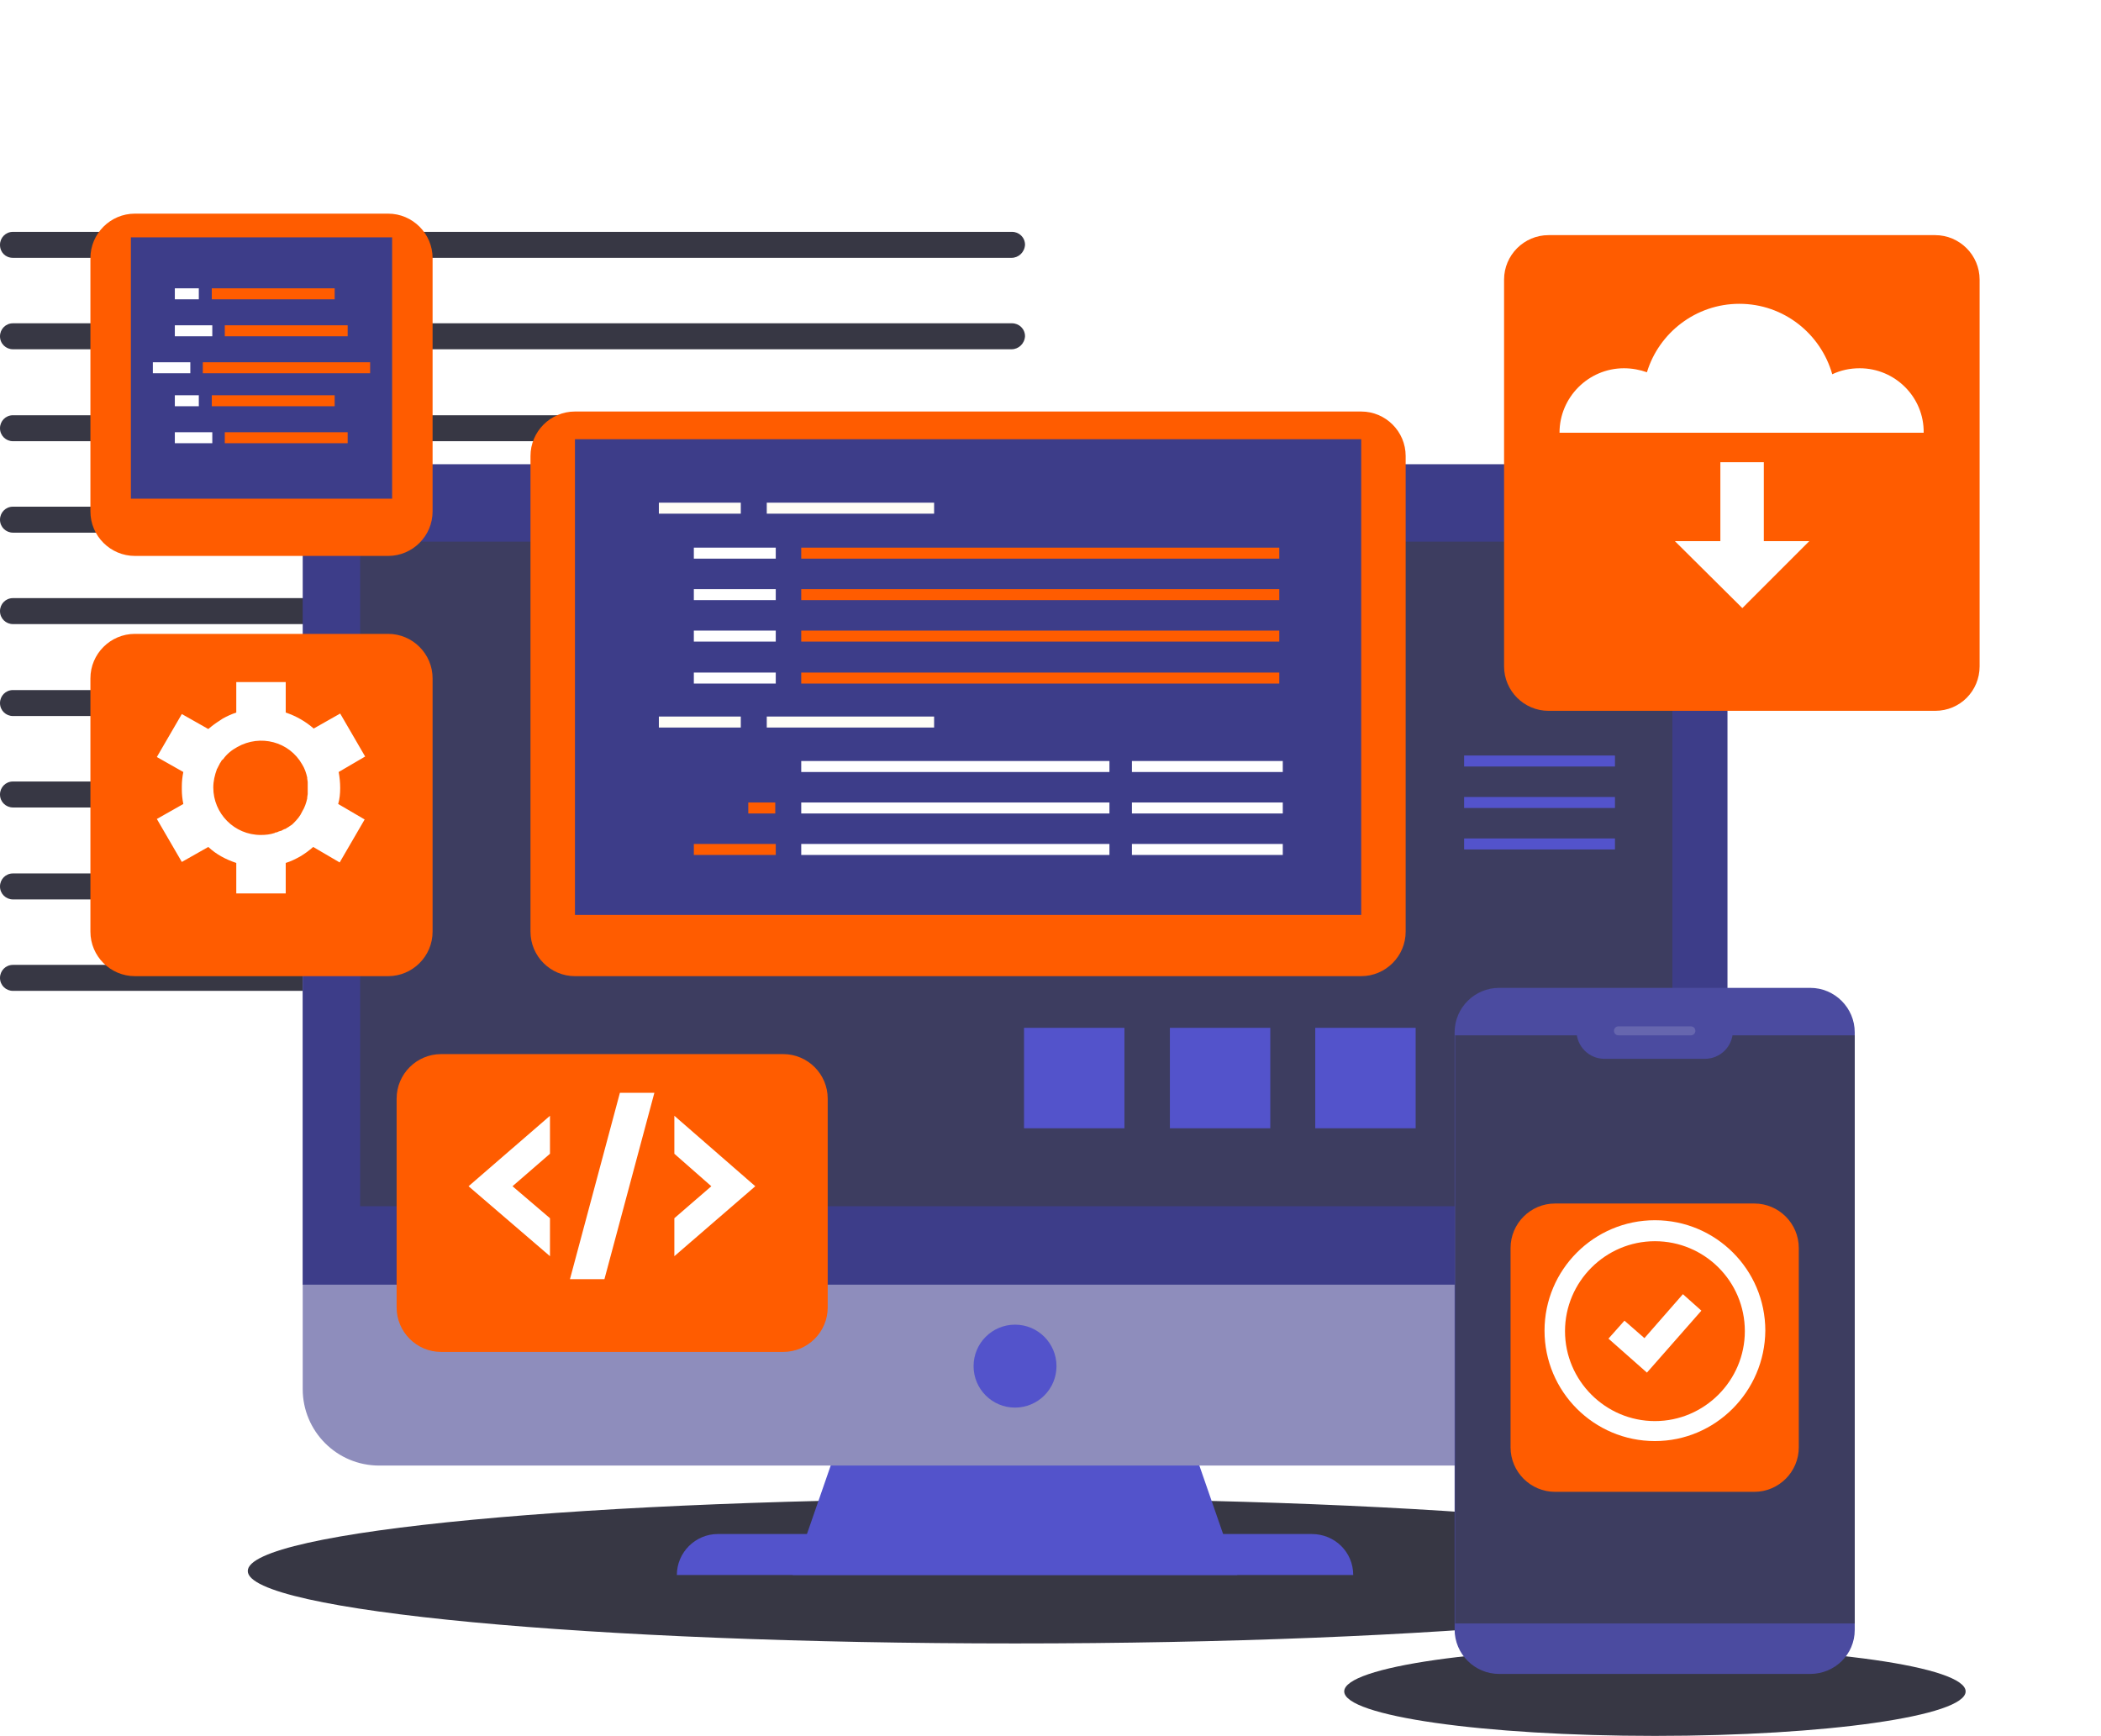 <svg width="501" height="414" viewBox="0 0 501 414" fill="none" xmlns="http://www.w3.org/2000/svg">
<g clip-path="url(#clip0_29_19)">
<path d="M408.09 74.243C408.09 70.43 407.732 66.736 407.018 63.041L425.719 52.316L408.209 22.047L389.627 32.772C384.028 27.767 377.358 23.834 369.973 21.451V0H335.072V21.451C331.856 22.523 328.64 23.953 325.662 25.503C325.305 25.741 324.947 25.86 324.59 26.098C324.232 26.337 323.875 26.456 323.518 26.694C320.659 28.482 317.919 30.508 315.299 32.772L296.717 22.047L279.207 52.316L297.789 63.041C297.074 66.378 296.717 69.834 296.598 73.171C296.598 73.528 296.598 74.005 296.598 74.363C296.598 74.72 296.598 75.197 296.598 75.554C296.717 78.891 297.074 82.347 297.789 85.684L279.207 96.409L296.717 126.679L315.299 115.953C321.016 121.078 327.806 124.891 334.953 127.275V148.725H369.854V127.155C373.308 125.964 376.762 124.415 380.098 122.508C383.433 120.601 386.53 118.337 389.389 115.834L408.09 126.679L425.6 96.528L406.899 85.684C407.732 81.99 408.09 78.176 408.09 74.243ZM375.333 98.912C375.214 99.031 374.976 99.15 374.857 99.269C374.261 99.865 373.665 100.342 372.951 100.819C372.593 101.057 372.355 101.295 371.998 101.534C371.521 101.891 370.926 102.249 370.449 102.606C369.973 102.845 369.615 103.202 369.139 103.44C368.663 103.679 368.305 103.917 367.829 104.155C367.233 104.394 366.638 104.751 366.042 104.99C365.685 105.109 365.327 105.347 364.97 105.466C364.255 105.824 363.421 106.062 362.707 106.301C362.469 106.42 362.349 106.42 362.111 106.539C359.014 107.492 355.798 107.969 352.344 107.969C333.762 107.969 318.753 92.953 318.753 74.363C318.753 69.834 319.706 65.425 321.255 61.492C321.374 61.254 321.374 61.135 321.493 60.896C321.85 60.181 322.088 59.466 322.446 58.87C322.684 58.394 322.922 58.036 323.16 57.56C323.399 57.202 323.637 56.725 323.875 56.368C324.232 55.772 324.709 55.057 325.185 54.461C325.305 54.342 325.424 54.104 325.543 53.984C328.163 50.529 331.499 47.668 335.429 45.404C351.51 36.109 372.117 41.591 381.408 57.679C383.076 60.658 384.267 63.757 384.981 66.855C384.981 67.093 385.1 67.212 385.1 67.451C385.22 68.285 385.458 69 385.577 69.834C385.577 70.192 385.696 70.549 385.696 70.907C385.815 71.503 385.815 72.218 385.815 72.814C385.815 73.29 385.815 73.886 385.815 74.363C385.815 74.839 385.815 75.435 385.815 75.912C385.815 76.508 385.696 77.223 385.696 77.819C385.696 78.176 385.577 78.534 385.577 78.891C385.458 79.725 385.339 80.44 385.22 81.275C385.22 81.513 385.1 81.632 385.1 81.871C384.386 84.969 383.195 88.067 381.527 91.047C379.859 94.145 377.715 96.648 375.333 98.912Z" fill="white"/>
<path d="M491.113 180.663C491.113 178.518 490.875 176.373 490.518 174.347L501 168.269L491.113 151.228L480.631 157.306C477.415 154.446 473.723 152.301 469.553 150.87V138.834H449.899V150.87C448.113 151.466 446.326 152.301 444.658 153.135C444.42 153.254 444.301 153.373 444.063 153.492C443.824 153.611 443.705 153.731 443.467 153.85C441.8 154.803 440.251 155.995 438.822 157.306L428.339 151.228L418.453 168.269L428.935 174.347C428.578 176.254 428.339 178.161 428.339 180.067C428.339 180.306 428.339 180.544 428.339 180.782C428.339 181.021 428.339 181.259 428.339 181.497C428.339 183.404 428.578 185.311 428.935 187.218L418.453 193.295L428.339 210.337L438.822 204.259C442.038 207.119 445.849 209.264 449.899 210.694V222.85H469.553V210.694C471.459 209.979 473.484 209.145 475.271 208.073C477.177 207 478.964 205.689 480.512 204.259L491.113 210.337L501 193.295L490.399 187.218C490.875 185.073 491.113 182.927 491.113 180.663ZM472.65 194.606C472.531 194.725 472.531 194.725 472.412 194.845C472.055 195.202 471.698 195.44 471.34 195.679C471.221 195.798 470.983 195.917 470.864 196.036C470.625 196.275 470.268 196.394 469.911 196.632C469.673 196.751 469.434 196.99 469.196 197.109C468.958 197.228 468.72 197.347 468.481 197.466C468.124 197.585 467.886 197.824 467.528 197.943C467.29 198.062 467.171 198.062 466.933 198.181C466.456 198.301 466.099 198.539 465.623 198.658C465.504 198.658 465.384 198.777 465.265 198.777C463.479 199.254 461.692 199.611 459.786 199.611C449.304 199.611 440.847 191.15 440.847 180.663C440.847 178.041 441.323 175.658 442.276 173.394C442.276 173.275 442.395 173.155 442.395 173.036C442.514 172.679 442.752 172.202 442.991 171.845C443.11 171.606 443.229 171.368 443.348 171.13C443.467 170.891 443.586 170.653 443.825 170.415C444.063 170.057 444.301 169.699 444.539 169.342C444.658 169.223 444.658 169.104 444.777 169.104C446.207 167.197 448.113 165.529 450.376 164.218C459.429 158.974 471.102 162.073 476.343 171.13C477.296 172.798 478.011 174.585 478.368 176.254C478.368 176.373 478.368 176.492 478.487 176.611C478.606 177.088 478.606 177.565 478.725 177.922C478.725 178.161 478.725 178.399 478.844 178.518C478.844 178.876 478.964 179.233 478.964 179.591C478.964 179.829 478.964 180.187 478.964 180.425C478.964 180.663 478.964 181.021 478.964 181.259C478.964 181.617 478.964 181.974 478.844 182.332C478.844 182.57 478.844 182.808 478.725 182.927C478.606 183.404 478.606 183.881 478.487 184.238C478.487 184.358 478.487 184.477 478.368 184.596C478.011 186.383 477.296 188.052 476.343 189.72C475.152 191.865 473.961 193.295 472.65 194.606Z" fill="white"/>
<path d="M108.038 297.57C106.966 294.829 105.655 292.207 104.107 289.705L114.708 276.596L93.386 259.435L82.785 272.544C77.187 270.399 71.231 269.446 65.156 269.803L59.081 254.073L33.59 263.964L39.665 279.694C37.64 281.363 35.735 283.269 33.948 285.295C33.71 285.534 33.59 285.772 33.352 286.01C33.114 286.249 32.995 286.487 32.757 286.725C31.089 288.87 29.66 291.135 28.468 293.518L11.912 291.016L7.742 318.067L24.299 320.689C24.776 323.311 25.372 325.933 26.325 328.435C26.444 328.793 26.563 329.031 26.682 329.389C26.801 329.627 26.92 329.984 27.039 330.223C27.992 332.725 29.302 335.109 30.732 337.373L20.25 350.363L41.571 367.523L52.053 354.415C57.771 356.56 63.727 357.394 69.683 357.155L75.757 372.886L101.248 362.995L95.173 347.264C97.436 345.477 99.461 343.332 101.367 340.948C103.273 338.565 104.941 336.062 106.251 333.44L123.046 336.062L127.215 309.01L110.42 306.269C109.944 303.409 109.229 300.43 108.038 297.57ZM91.123 324.86C91.004 324.979 91.004 325.098 90.885 325.337C90.647 325.933 90.29 326.409 89.932 327.005C89.813 327.244 89.575 327.482 89.456 327.72C89.218 328.197 88.86 328.554 88.622 328.912C88.384 329.269 88.145 329.508 87.907 329.865C87.669 330.223 87.431 330.461 87.073 330.819C86.716 331.176 86.359 331.534 86.001 331.891C85.763 332.13 85.525 332.368 85.406 332.487C84.929 332.964 84.453 333.321 83.976 333.798C83.857 333.917 83.738 334.036 83.619 334.155C81.594 335.705 79.331 337.016 76.949 337.969C63.369 343.212 48.123 336.539 42.762 322.834C41.452 319.497 40.857 316.041 40.976 312.705C40.976 312.585 40.976 312.347 40.976 312.228C40.976 311.632 41.095 311.036 41.095 310.44C41.095 310.083 41.214 309.725 41.214 309.368C41.214 309.01 41.333 308.653 41.452 308.295C41.571 307.7 41.69 307.104 41.809 306.508C41.809 306.389 41.929 306.15 41.929 306.031C42.882 302.813 44.43 299.715 46.693 296.974C55.865 285.653 72.422 283.865 83.738 292.922C85.763 294.591 87.55 296.497 88.979 298.643C89.098 298.762 89.098 298.881 89.218 299C89.575 299.477 89.932 300.073 90.17 300.668C90.29 300.907 90.409 301.145 90.528 301.503C90.766 301.979 91.004 302.456 91.123 302.933C91.242 303.29 91.481 303.648 91.6 304.005C91.719 304.363 91.838 304.72 91.957 305.197C92.076 305.674 92.314 306.15 92.434 306.627C92.553 306.865 92.553 307.223 92.672 307.461C92.791 308.057 92.91 308.653 93.029 309.368C93.029 309.487 93.029 309.725 93.148 309.845C93.506 312.347 93.506 314.969 93.148 317.591C93.029 320.212 92.195 322.596 91.123 324.86Z" fill="white"/>
<path d="M241.209 61.492H3.097C1.31 61.492 0 60.181 0 58.394C0 56.725 1.31 55.295 3.097 55.295H241.328C242.996 55.295 244.425 56.606 244.425 58.394C244.306 60.181 242.877 61.492 241.209 61.492Z" fill="#373744"/>
<path d="M241.209 83.3H3.097C1.429 83.3 0 81.99 0 80.202C0 78.534 1.31 77.104 3.097 77.104H241.328C242.996 77.104 244.425 78.415 244.425 80.202C244.306 81.99 242.877 83.3 241.209 83.3Z" fill="#373744"/>
<path d="M241.209 105.228H3.097C1.429 105.228 0 103.917 0 102.13C0 100.461 1.31 99.031 3.097 99.031H241.328C242.996 99.031 244.425 100.342 244.425 102.13C244.306 103.798 242.877 105.228 241.209 105.228Z" fill="#373744"/>
<path d="M241.209 127.036H3.097C1.429 127.036 0 125.725 0 123.938C0 122.269 1.31 120.839 3.097 120.839H241.328C242.996 120.839 244.425 122.15 244.425 123.938C244.306 125.725 242.877 127.036 241.209 127.036Z" fill="#373744"/>
<path d="M241.209 148.845H3.097C1.429 148.845 0 147.534 0 145.746C0 144.078 1.31 142.648 3.097 142.648H241.328C242.996 142.648 244.425 143.959 244.425 145.746C244.306 147.534 242.877 148.845 241.209 148.845Z" fill="#373744"/>
<path d="M241.209 170.772H3.097C1.429 170.772 0 169.461 0 167.674C0 166.005 1.31 164.575 3.097 164.575H241.328C242.996 164.575 244.425 165.886 244.425 167.674C244.306 169.342 242.877 170.772 241.209 170.772Z" fill="#373744"/>
<path d="M241.209 192.58H3.097C1.429 192.58 0 191.269 0 189.482C0 187.813 1.31 186.383 3.097 186.383H241.328C242.996 186.383 244.425 187.694 244.425 189.482C244.306 191.269 242.877 192.58 241.209 192.58Z" fill="#373744"/>
<path d="M241.209 214.508H3.097C1.429 214.508 0 213.197 0 211.409C0 209.741 1.31 208.311 3.097 208.311H241.328C242.996 208.311 244.425 209.622 244.425 211.409C244.306 213.078 242.877 214.508 241.209 214.508Z" fill="#373744"/>
<path d="M241.209 236.316H3.097C1.429 236.316 0 235.005 0 233.218C0 231.549 1.31 230.119 3.097 230.119H241.328C242.996 230.119 244.425 231.43 244.425 233.218C244.306 234.886 242.877 236.316 241.209 236.316Z" fill="#373744"/>
<path d="M242.043 391.953C343.09 391.953 425.004 384.217 425.004 374.674C425.004 365.13 343.09 357.394 242.043 357.394C140.996 357.394 59.081 365.13 59.081 374.674C59.081 384.217 140.996 391.953 242.043 391.953Z" fill="#373744"/>
<path d="M295.049 375.627H189.036L207.261 323.073H276.825L295.049 375.627Z" fill="#5353CB"/>
<path d="M393.677 349.528H90.409C80.284 349.528 72.184 341.306 72.184 331.295V163.026H411.902V331.295C411.902 341.425 403.683 349.528 393.677 349.528Z" fill="#8E8DBC"/>
<path d="M411.902 306.389H72.184V128.943C72.184 118.813 80.403 110.71 90.409 110.71H393.677C403.802 110.71 411.902 118.933 411.902 128.943V306.389Z" fill="#3D3D89"/>
<path d="M398.799 129.181H85.882V287.679H398.799V129.181Z" fill="#3D3D60"/>
<path d="M242.043 335.705C247.503 335.705 251.929 331.276 251.929 325.813C251.929 320.351 247.503 315.922 242.043 315.922C236.583 315.922 232.156 320.351 232.156 325.813C232.156 331.276 236.583 335.705 242.043 335.705Z" fill="#5353CB"/>
<path d="M322.684 375.627H161.402C161.402 370.264 165.809 365.855 171.169 365.855H312.797C318.277 365.855 322.684 370.145 322.684 375.627Z" fill="#5353CB"/>
<path d="M394.63 414C435.549 414 468.72 409.251 468.72 403.394C468.72 397.536 435.549 392.788 394.63 392.788C353.711 392.788 320.54 397.536 320.54 403.394C320.54 409.251 353.711 414 394.63 414Z" fill="#373744"/>
<path d="M431.675 399.223H357.466C351.629 399.223 346.865 394.456 346.865 388.617V246.207C346.865 240.368 351.629 235.601 357.466 235.601H431.675C437.511 235.601 442.276 240.368 442.276 246.207V388.736C442.276 394.575 437.511 399.223 431.675 399.223Z" fill="#4B4BA0"/>
<path d="M442.276 246.922H346.984V387.187H442.276V246.922Z" fill="#3D3D60"/>
<g filter="url(#filter0_d_29_19)">
<path d="M418.334 351.793H370.807C364.97 351.793 360.205 347.026 360.205 341.187V293.637C360.205 287.798 364.97 283.031 370.807 283.031H418.334C424.17 283.031 428.935 287.798 428.935 293.637V341.187C428.935 347.026 424.17 351.793 418.334 351.793Z" fill="#FF5C00"/>
</g>
<path d="M394.63 343.689C380.098 343.689 368.305 331.891 368.305 317.352C368.305 302.813 380.098 291.016 394.63 291.016C409.162 291.016 420.954 302.813 420.954 317.352C420.835 331.891 409.043 343.689 394.63 343.689ZM394.63 296.021C382.837 296.021 373.189 305.674 373.189 317.472C373.189 329.269 382.837 338.922 394.63 338.922C406.422 338.922 416.071 329.269 416.071 317.472C416.071 305.554 406.422 296.021 394.63 296.021Z" fill="white"/>
<path d="M392.724 327.363L383.552 319.259L387.364 314.969L392.129 319.14L401.3 308.653L405.708 312.585L392.724 327.363Z" fill="white"/>
<path d="M406.541 252.523H382.599C378.907 252.523 375.929 249.544 375.929 245.85H413.212C413.212 249.544 410.234 252.523 406.541 252.523Z" fill="#4B4BA0"/>
<path opacity="0.15" d="M403.206 246.922H385.934C385.339 246.922 384.862 246.446 384.862 245.85C384.862 245.254 385.339 244.777 385.934 244.777H403.206C403.802 244.777 404.278 245.254 404.278 245.85C404.278 246.446 403.802 246.922 403.206 246.922Z" fill="white"/>
<g filter="url(#filter1_d_29_19)">
<path d="M324.59 228.808H137.102C131.265 228.808 126.5 224.041 126.5 218.202V104.751C126.5 98.912 131.265 94.145 137.102 94.145H324.59C330.426 94.145 335.191 98.912 335.191 104.751V218.202C335.191 224.041 330.426 228.808 324.59 228.808Z" fill="#FF5C00"/>
</g>
<path d="M324.59 104.751H137.102V218.202H324.59V104.751Z" fill="#3D3D89"/>
<path d="M176.648 119.886H157.113V122.508H176.648V119.886Z" fill="#FFFDF6"/>
<path d="M222.746 119.886H182.842V122.508H222.746V119.886Z" fill="#FFFDF6"/>
<path d="M184.986 130.611H165.451V133.233H184.986V130.611Z" fill="white"/>
<path d="M305.055 130.611H191.061V133.233H305.055V130.611Z" fill="#FF5C00"/>
<path d="M184.986 140.503H165.451V143.124H184.986V140.503Z" fill="white"/>
<path d="M305.055 140.503H191.061V143.124H305.055V140.503Z" fill="#FF5C00"/>
<path d="M184.986 150.394H165.451V153.016H184.986V150.394Z" fill="white"/>
<path d="M305.055 150.394H191.061V153.016H305.055V150.394Z" fill="#FF5C00"/>
<path d="M184.986 160.404H165.451V163.026H184.986V160.404Z" fill="white"/>
<path d="M176.648 170.891H157.113V173.513H176.648V170.891Z" fill="#FFFDF6"/>
<path d="M222.746 170.891H182.842V173.513H222.746V170.891Z" fill="#FFFDF6"/>
<path d="M264.556 181.497H191.061V184.119H264.556V181.497Z" fill="white"/>
<path d="M264.556 191.389H191.061V194.01H264.556V191.389Z" fill="white"/>
<path d="M184.867 191.389H178.435V194.01H184.867V191.389Z" fill="#FF5C00"/>
<path d="M184.986 201.28H165.451V203.902H184.986V201.28Z" fill="#FF5C00"/>
<path d="M264.556 201.28H191.061V203.902H264.556V201.28Z" fill="white"/>
<path d="M305.889 181.497H269.916V184.119H305.889V181.497Z" fill="white"/>
<path d="M305.889 191.389H269.916V194.01H305.889V191.389Z" fill="white"/>
<path d="M305.889 201.28H269.916V203.902H305.889V201.28Z" fill="white"/>
<path d="M305.055 160.404H191.061V163.026H305.055V160.404Z" fill="#FF5C00"/>
<g filter="url(#filter2_d_29_19)">
<path d="M92.553 228.808H32.161C26.324 228.808 21.56 224.041 21.56 218.202V157.782C21.56 151.943 26.324 147.176 32.161 147.176H92.553C98.389 147.176 103.154 151.943 103.154 157.782V218.202C103.154 224.041 98.389 228.808 92.553 228.808Z" fill="#FF5C00"/>
</g>
<path d="M81.118 187.933C81.118 186.622 80.998 185.43 80.76 184.119L87.073 180.425L81.118 170.176L74.804 173.751C72.898 172.083 70.635 170.772 68.134 169.938V162.668H56.342V169.938C55.269 170.295 54.197 170.772 53.125 171.368C53.006 171.487 52.887 171.487 52.768 171.606C52.649 171.725 52.53 171.725 52.411 171.845C51.458 172.44 50.505 173.155 49.671 173.87L43.358 170.295L37.402 180.544L43.715 184.119C43.477 185.311 43.358 186.383 43.358 187.575C43.358 187.694 43.358 187.813 43.358 187.933C43.358 188.052 43.358 188.171 43.358 188.29C43.358 189.482 43.477 190.554 43.715 191.746L37.402 195.321L43.358 205.57L49.671 201.995C51.577 203.782 53.84 204.974 56.342 205.808V213.078H68.134V205.808C69.325 205.451 70.516 204.855 71.588 204.259C72.779 203.544 73.732 202.829 74.685 201.995L80.998 205.689L86.954 195.44L80.641 191.746C80.998 190.554 81.118 189.244 81.118 187.933ZM70.04 196.275L69.921 196.394C69.682 196.632 69.563 196.751 69.325 196.87C69.206 196.99 69.087 196.99 68.968 197.109C68.849 197.228 68.61 197.347 68.372 197.466C68.253 197.585 68.134 197.705 67.896 197.705C67.777 197.824 67.538 197.824 67.419 197.943C67.181 198.062 67.062 198.181 66.824 198.181C66.704 198.181 66.585 198.301 66.466 198.301C66.228 198.42 65.99 198.539 65.752 198.539C65.632 198.539 65.632 198.539 65.513 198.658C64.441 199.016 63.369 199.135 62.178 199.135C55.865 199.135 50.862 194.01 50.862 187.813C50.862 186.264 51.219 184.834 51.696 183.523C51.696 183.404 51.696 183.404 51.815 183.285C51.934 183.047 52.053 182.808 52.172 182.57C52.291 182.451 52.291 182.332 52.411 182.093C52.53 181.974 52.53 181.855 52.649 181.736C52.768 181.497 52.887 181.259 53.125 181.14L53.245 181.021C54.078 179.829 55.269 178.876 56.58 178.161C62.059 175.062 68.968 176.85 72.065 182.332C72.66 183.285 73.018 184.358 73.256 185.43C73.256 185.549 73.256 185.549 73.256 185.668C73.256 185.907 73.375 186.264 73.375 186.503C73.375 186.622 73.375 186.741 73.375 186.86C73.375 187.098 73.375 187.337 73.375 187.456C73.375 187.575 73.375 187.813 73.375 187.933C73.375 188.052 73.375 188.29 73.375 188.409C73.375 188.648 73.375 188.886 73.375 189.005C73.375 189.124 73.375 189.244 73.375 189.363C73.375 189.601 73.256 189.959 73.256 190.197C73.256 190.316 73.256 190.316 73.256 190.435C73.018 191.508 72.66 192.58 72.065 193.534C71.588 194.606 70.874 195.44 70.04 196.275Z" fill="white"/>
<g filter="url(#filter3_d_29_19)">
<path d="M186.773 318.425H105.179C99.342 318.425 94.578 313.658 94.578 307.819V258.005C94.578 252.166 99.342 247.399 105.179 247.399H186.773C192.61 247.399 197.374 252.166 197.374 258.005V307.819C197.374 313.658 192.61 318.425 186.773 318.425Z" fill="#FF5C00"/>
</g>
<path d="M131.146 266.109L111.73 282.912L131.146 299.596V290.539L122.212 282.912L131.146 275.166V266.109Z" fill="white"/>
<path d="M160.806 299.596L180.103 282.912L160.806 266.109V275.166L169.62 282.912L160.806 290.539V299.596Z" fill="white"/>
<path d="M144.13 305.078H135.911L147.822 260.627H156.041L144.13 305.078Z" fill="white"/>
<g filter="url(#filter4_d_29_19)">
<path d="M461.453 165.529H369.258C363.421 165.529 358.657 160.762 358.657 154.922V62.684C358.657 56.845 363.421 52.078 369.258 52.078H461.453C467.29 52.078 472.055 56.845 472.055 62.684V154.922C472.055 160.762 467.409 165.529 461.453 165.529Z" fill="#FF5C00"/>
</g>
<path d="M443.467 87.829C441.085 87.829 438.941 88.306 436.916 89.259C434.176 79.606 425.362 72.456 414.76 72.456C404.397 72.456 395.583 79.368 392.724 88.782C391.056 88.186 389.15 87.829 387.245 87.829C378.787 87.829 371.879 94.741 371.879 103.202H458.714C458.833 94.741 451.924 87.829 443.467 87.829Z" fill="white"/>
<path d="M399.394 129.062L415.475 145.031L431.436 129.062H420.597V110.233H410.234V129.062H399.394Z" fill="white"/>
<g filter="url(#filter5_d_29_19)">
<path d="M92.553 128.585H32.161C26.324 128.585 21.56 123.819 21.56 117.979V57.56C21.56 51.72 26.324 46.953 32.161 46.953H92.553C98.389 46.953 103.154 51.72 103.154 57.56V117.979C103.154 123.819 98.389 128.585 92.553 128.585Z" fill="#FF5C00"/>
</g>
<path d="M93.506 56.606H31.208V118.933H93.506V56.606Z" fill="#3D3D89"/>
<path d="M47.408 68.762H41.69V71.383H47.408V68.762Z" fill="white"/>
<path d="M79.807 68.762H50.505V71.383H79.807V68.762Z" fill="#FF5C00"/>
<path d="M50.624 77.58H41.69V80.202H50.624V77.58Z" fill="white"/>
<path d="M82.904 77.58H53.602V80.202H82.904V77.58Z" fill="#FF5C00"/>
<path d="M47.408 94.264H41.69V96.886H47.408V94.264Z" fill="white"/>
<path d="M79.807 94.264H50.505V96.886H79.807V94.264Z" fill="#FF5C00"/>
<path d="M50.624 103.083H41.69V105.705H50.624V103.083Z" fill="white"/>
<path d="M82.904 103.083H53.602V105.705H82.904V103.083Z" fill="#FF5C00"/>
<path d="M45.383 86.399H36.449V89.021H45.383V86.399Z" fill="white"/>
<path d="M88.264 86.399H48.361V89.021H88.264V86.399Z" fill="#FF5C00"/>
<path d="M268.129 245.135H244.187V269.088H268.129V245.135Z" fill="#5353CB"/>
<path d="M302.911 245.135H278.969V269.088H302.911V245.135Z" fill="#5353CB"/>
<path d="M337.573 245.135H313.631V269.088H337.573V245.135Z" fill="#5353CB"/>
<path d="M385.101 180.187H349.128V182.808H385.101V180.187Z" fill="#5353CB"/>
<path d="M385.101 190.078H349.128V192.699H385.101V190.078Z" fill="#5353CB"/>
<path d="M385.101 199.969H349.128V202.591H385.101V199.969Z" fill="#5353CB"/>
</g>
<defs>
<filter id="filter0_d_29_19" x="345.205" y="272.031" width="98.73" height="98.762" filterUnits="userSpaceOnUse" color-interpolation-filters="sRGB">
<feFlood flood-opacity="0" result="BackgroundImageFix"/>
<feColorMatrix in="SourceAlpha" type="matrix" values="0 0 0 0 0 0 0 0 0 0 0 0 0 0 0 0 0 0 127 0" result="hardAlpha"/>
<feOffset dy="4"/>
<feGaussianBlur stdDeviation="7.5"/>
<feComposite in2="hardAlpha" operator="out"/>
<feColorMatrix type="matrix" values="0 0 0 0 0 0 0 0 0 0 0 0 0 0 0 0 0 0 0.25 0"/>
<feBlend mode="normal" in2="BackgroundImageFix" result="effect1_dropShadow_29_19"/>
<feBlend mode="normal" in="SourceGraphic" in2="effect1_dropShadow_29_19" result="shape"/>
</filter>
<filter id="filter1_d_29_19" x="111.5" y="83.145" width="238.69" height="164.663" filterUnits="userSpaceOnUse" color-interpolation-filters="sRGB">
<feFlood flood-opacity="0" result="BackgroundImageFix"/>
<feColorMatrix in="SourceAlpha" type="matrix" values="0 0 0 0 0 0 0 0 0 0 0 0 0 0 0 0 0 0 127 0" result="hardAlpha"/>
<feOffset dy="4"/>
<feGaussianBlur stdDeviation="7.5"/>
<feComposite in2="hardAlpha" operator="out"/>
<feColorMatrix type="matrix" values="0 0 0 0 0 0 0 0 0 0 0 0 0 0 0 0 0 0 0.25 0"/>
<feBlend mode="normal" in2="BackgroundImageFix" result="effect1_dropShadow_29_19"/>
<feBlend mode="normal" in="SourceGraphic" in2="effect1_dropShadow_29_19" result="shape"/>
</filter>
<filter id="filter2_d_29_19" x="6.56" y="136.176" width="111.594" height="111.632" filterUnits="userSpaceOnUse" color-interpolation-filters="sRGB">
<feFlood flood-opacity="0" result="BackgroundImageFix"/>
<feColorMatrix in="SourceAlpha" type="matrix" values="0 0 0 0 0 0 0 0 0 0 0 0 0 0 0 0 0 0 127 0" result="hardAlpha"/>
<feOffset dy="4"/>
<feGaussianBlur stdDeviation="7.5"/>
<feComposite in2="hardAlpha" operator="out"/>
<feColorMatrix type="matrix" values="0 0 0 0 0 0 0 0 0 0 0 0 0 0 0 0 0 0 0.25 0"/>
<feBlend mode="normal" in2="BackgroundImageFix" result="effect1_dropShadow_29_19"/>
<feBlend mode="normal" in="SourceGraphic" in2="effect1_dropShadow_29_19" result="shape"/>
</filter>
<filter id="filter3_d_29_19" x="79.578" y="236.399" width="132.797" height="101.026" filterUnits="userSpaceOnUse" color-interpolation-filters="sRGB">
<feFlood flood-opacity="0" result="BackgroundImageFix"/>
<feColorMatrix in="SourceAlpha" type="matrix" values="0 0 0 0 0 0 0 0 0 0 0 0 0 0 0 0 0 0 127 0" result="hardAlpha"/>
<feOffset dy="4"/>
<feGaussianBlur stdDeviation="7.5"/>
<feComposite in2="hardAlpha" operator="out"/>
<feColorMatrix type="matrix" values="0 0 0 0 0 0 0 0 0 0 0 0 0 0 0 0 0 0 0.25 0"/>
<feBlend mode="normal" in2="BackgroundImageFix" result="effect1_dropShadow_29_19"/>
<feBlend mode="normal" in="SourceGraphic" in2="effect1_dropShadow_29_19" result="shape"/>
</filter>
<filter id="filter4_d_29_19" x="343.657" y="41.078" width="143.398" height="143.451" filterUnits="userSpaceOnUse" color-interpolation-filters="sRGB">
<feFlood flood-opacity="0" result="BackgroundImageFix"/>
<feColorMatrix in="SourceAlpha" type="matrix" values="0 0 0 0 0 0 0 0 0 0 0 0 0 0 0 0 0 0 127 0" result="hardAlpha"/>
<feOffset dy="4"/>
<feGaussianBlur stdDeviation="7.5"/>
<feComposite in2="hardAlpha" operator="out"/>
<feColorMatrix type="matrix" values="0 0 0 0 0 0 0 0 0 0 0 0 0 0 0 0 0 0 0.25 0"/>
<feBlend mode="normal" in2="BackgroundImageFix" result="effect1_dropShadow_29_19"/>
<feBlend mode="normal" in="SourceGraphic" in2="effect1_dropShadow_29_19" result="shape"/>
</filter>
<filter id="filter5_d_29_19" x="6.56" y="35.953" width="111.594" height="111.632" filterUnits="userSpaceOnUse" color-interpolation-filters="sRGB">
<feFlood flood-opacity="0" result="BackgroundImageFix"/>
<feColorMatrix in="SourceAlpha" type="matrix" values="0 0 0 0 0 0 0 0 0 0 0 0 0 0 0 0 0 0 127 0" result="hardAlpha"/>
<feOffset dy="4"/>
<feGaussianBlur stdDeviation="7.5"/>
<feComposite in2="hardAlpha" operator="out"/>
<feColorMatrix type="matrix" values="0 0 0 0 0 0 0 0 0 0 0 0 0 0 0 0 0 0 0.25 0"/>
<feBlend mode="normal" in2="BackgroundImageFix" result="effect1_dropShadow_29_19"/>
<feBlend mode="normal" in="SourceGraphic" in2="effect1_dropShadow_29_19" result="shape"/>
</filter>
<clipPath id="clip0_29_19">
<rect width="501" height="414" fill="white"/>
</clipPath>
</defs>
</svg>
